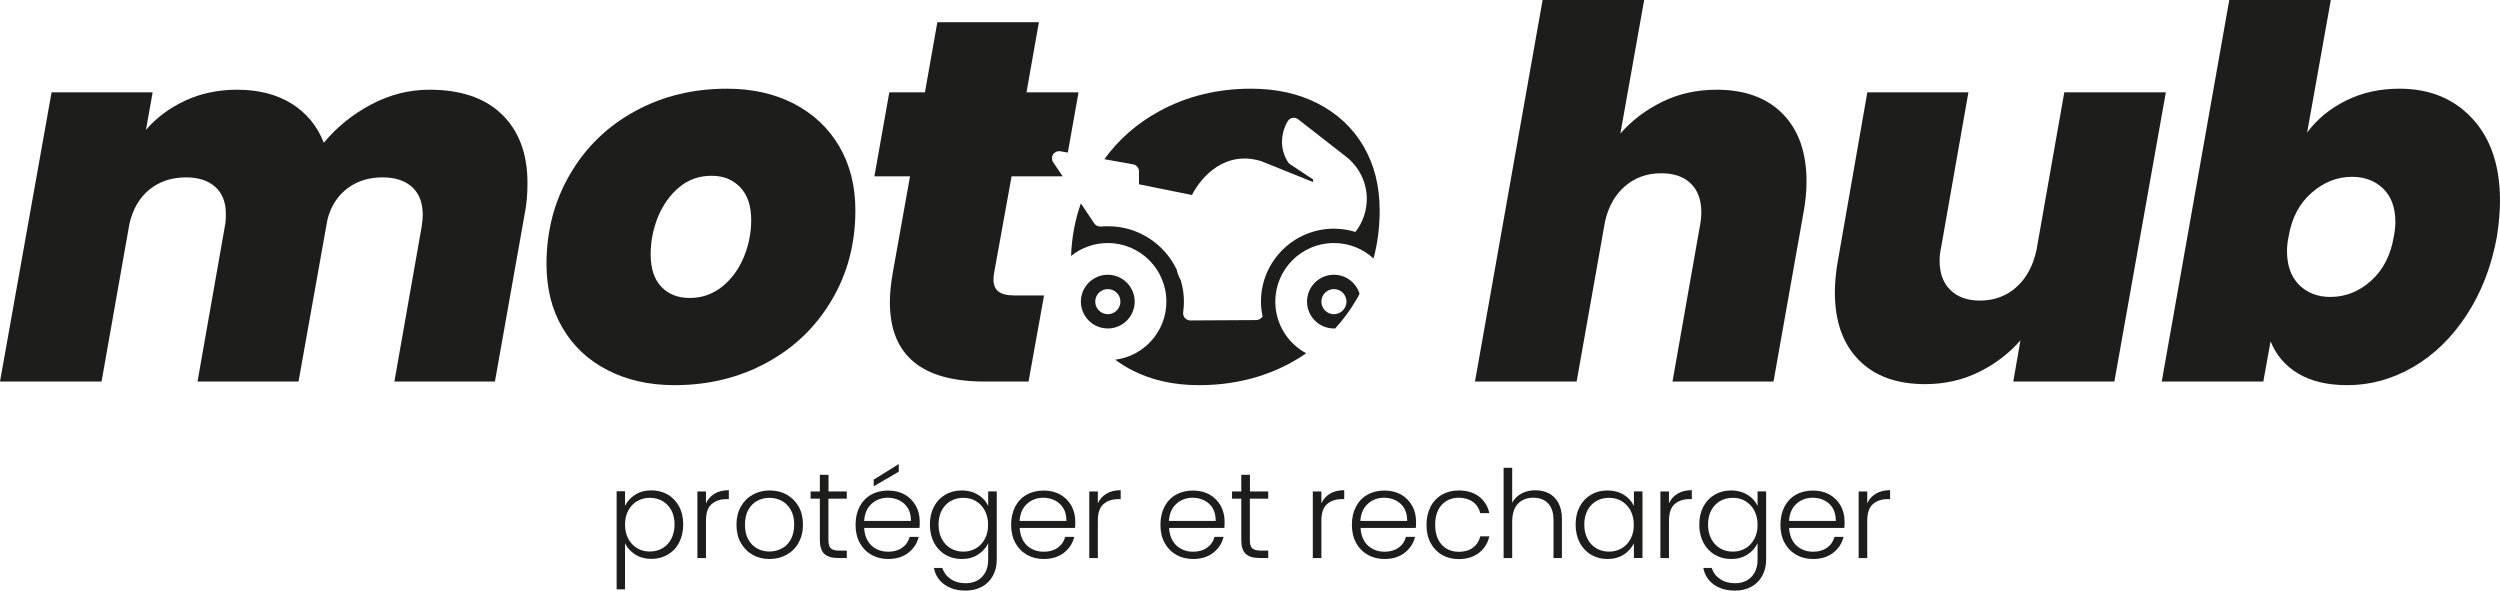 <?xml version="1.0" encoding="UTF-8"?>
<svg id="Calque_2" data-name="Calque 2" xmlns="http://www.w3.org/2000/svg" viewBox="0 0 268.07 63.34">
  <defs>
    <style>
      .cls-1 {
        fill: #1d1d1b;
      }
    </style>
  </defs>
  <g id="Calque_1-2" data-name="Calque 1">
    <g>
      <g>
        <path class="cls-1" d="M53.82,12.27c-1.82-1.77-4.41-2.65-7.77-2.65-2.17,0-4.25.52-6.24,1.58-1.99,1.05-3.69,2.42-5.09,4.11-.7-1.8-1.85-3.2-3.45-4.2-1.61-.99-3.55-1.49-5.84-1.49-2.03,0-3.88.39-5.55,1.16-1.68.78-3.09,1.82-4.23,3.15l.72-4.03H5.53L0,40.91h10.89l2.99-16.92c.37-1.58,1.08-2.81,2.15-3.67,1.07-.87,2.38-1.3,3.93-1.3,1.33,0,2.37.34,3.12,1.02.76.68,1.14,1.65,1.14,2.9,0,.59-.04,1.04-.11,1.33l-2.93,16.64h10.83l3.1-17.36c.37-1.44,1.08-2.55,2.13-3.34,1.05-.8,2.31-1.19,3.78-1.19,1.37,0,2.42.35,3.18,1.05.76.7,1.13,1.69,1.13,2.98,0,.22-.03.63-.11,1.22l-2.93,16.64h10.78l3.21-18.08c.18-.92.28-1.99.28-3.2,0-3.14-.91-5.59-2.74-7.36Z"/>
        <path class="cls-1" d="M89.98,15.67c-1.17-1.97-2.79-3.49-4.87-4.56s-4.47-1.6-7.16-1.6c-3.65,0-6.95.81-9.89,2.43-2.95,1.62-5.27,3.87-6.94,6.75-1.68,2.87-2.52,6.08-2.52,9.62,0,2.61.57,4.9,1.72,6.85,1.14,1.95,2.75,3.47,4.83,4.53,2.08,1.07,4.47,1.61,7.16,1.61,3.65,0,6.95-.8,9.9-2.41,2.95-1.6,5.27-3.83,6.96-6.69,1.7-2.85,2.55-6.07,2.55-9.64,0-2.62-.58-4.91-1.74-6.89ZM79.75,27.59c-.54,1.29-1.31,2.34-2.32,3.15-1.02.81-2.17,1.21-3.46,1.21s-2.27-.39-3.04-1.18c-.77-.8-1.16-1.97-1.16-3.51,0-1.41.27-2.75.8-4.04.54-1.29,1.29-2.34,2.27-3.15.97-.81,2.13-1.22,3.45-1.22s2.28.41,3.07,1.22,1.19,1.99,1.19,3.54c0,1.36-.27,2.69-.8,3.98Z"/>
        <path class="cls-1" d="M113.7,16.22l.8.14,1.15-6.46h-5.58l1.33-7.52h-10.89l-1.33,7.52h-3.82l-1.6,9.01h3.82l-1.83,10.23c-.22,1.21-.33,2.3-.33,3.26,0,5.67,3.37,8.51,10.12,8.51h4.75l1.66-9.23h-3.15c-.81,0-1.39-.14-1.74-.42-.35-.27-.53-.71-.53-1.3,0-.25.02-.47.06-.66l1.88-10.39h5.48l-1.02-1.51c-.17-.25-.17-.59-.01-.85.17-.25.48-.38.78-.33Z"/>
        <path class="cls-1" d="M118.79,29.46c-1.59,0-2.89,1.29-2.89,2.88s1.3,2.88,2.89,2.88,2.88-1.29,2.88-2.88-1.3-2.88-2.88-2.88ZM118.79,33.69c-.75,0-1.35-.61-1.35-1.35s.6-1.34,1.35-1.34,1.35.6,1.35,1.34-.61,1.35-1.35,1.35ZM146.2,15.67c-1.16-1.97-2.79-3.49-4.87-4.56-2.08-1.07-4.47-1.6-7.16-1.6-3.64,0-6.94.81-9.89,2.43-2.37,1.3-4.33,3.01-5.86,5.13l3.08.55c.36.07.63.39.63.75v1.39l5.68,1.15c1.05-2.04,3.6-4.81,7.43-3.63l5.56,2.24c.01-.09.01-.19,0-.28l-2.48-1.64c-.09-.06-.17-.15-.23-.24-1.37-2.22-.06-4.3,0-4.38.11-.18.3-.3.51-.34.21-.04.43.02.6.15l5.15,4.02c1.39,1.09,2.2,2.73,2.21,4.5,0,1.29-.43,2.55-1.22,3.56-.73-.22-1.51-.35-2.31-.35-4.31,0-7.82,3.51-7.82,7.82,0,.56.07,1.1.18,1.62l-.21.18c-.13.12-.31.18-.5.18l-7.04.04h-.01c-.22,0-.43-.1-.58-.27-.14-.16-.21-.39-.18-.61.05-.38.08-.75.08-1.13,0-.8-.12-1.58-.34-2.31-.19-.34-.34-.72-.44-1.14-1.31-2.74-4.11-4.64-7.35-4.64h-.03c-.25,0-.49,0-.73.03-.29.03-.56-.1-.72-.33l-1.44-2.15c-.63,1.77-.98,3.65-1.05,5.64,1.07-.87,2.44-1.39,3.94-1.39,3.46,0,6.28,2.81,6.28,6.28,0,3.2-2.39,5.84-5.48,6.23.55.42,1.15.79,1.79,1.12,2.08,1.07,4.46,1.61,7.15,1.61,3.65,0,6.95-.8,9.9-2.41.57-.31,1.11-.64,1.63-1.01-1.97-1.06-3.31-3.15-3.31-5.54,0-3.47,2.81-6.28,6.28-6.28,1.64,0,3.13.62,4.25,1.66.44-1.63.66-3.35.66-5.16,0-2.62-.58-4.91-1.74-6.89ZM121.67,32.34c0-1.59-1.3-2.88-2.88-2.88s-2.89,1.29-2.89,2.88,1.3,2.88,2.89,2.88,2.88-1.29,2.88-2.88ZM118.79,33.69c-.75,0-1.35-.61-1.35-1.35s.6-1.34,1.35-1.34,1.35.6,1.35,1.34-.61,1.35-1.35,1.35ZM118.79,29.46c-1.59,0-2.89,1.29-2.89,2.88s1.3,2.88,2.89,2.88,2.88-1.29,2.88-2.88-1.3-2.88-2.88-2.88ZM118.79,33.69c-.75,0-1.35-.61-1.35-1.35s.6-1.34,1.35-1.34,1.35.6,1.35,1.34-.61,1.35-1.35,1.35ZM143.03,29.46c-1.59,0-2.88,1.29-2.88,2.88s1.29,2.88,2.88,2.88h.14c.83-.91,1.58-1.92,2.23-3.02.14-.23.27-.46.38-.7h0c-.36-1.19-1.46-2.04-2.75-2.04ZM143.03,33.69c-.75,0-1.34-.61-1.34-1.35s.59-1.34,1.34-1.34,1.35.6,1.35,1.34-.61,1.35-1.35,1.35Z"/>
        <path class="cls-1" d="M191.17,12.22c-1.7-1.73-4.06-2.6-7.08-2.6-2.14,0-4.09.43-5.86,1.3s-3.26,2-4.48,3.4l2.55-14.32h-10.89l-7.25,40.91h10.9l3.04-17.14c.36-1.62,1.08-2.89,2.15-3.81,1.07-.92,2.36-1.38,3.87-1.38,1.37,0,2.43.36,3.18,1.1.76.74,1.13,1.77,1.13,3.1,0,.44-.05.94-.16,1.49l-2.93,16.64h10.83l3.21-18.08c.22-1.18.33-2.3.33-3.37,0-3.1-.85-5.51-2.54-7.24Z"/>
        <path class="cls-1" d="M221.35,9.9l-2.98,16.91c-.37,1.7-1.09,3.03-2.16,3.98-1.07.96-2.38,1.44-3.92,1.44-1.33,0-2.38-.38-3.15-1.13-.78-.76-1.16-1.8-1.16-3.13,0-.47.05-.95.16-1.43l2.93-16.64h-10.84l-3.15,18.02c-.22,1.22-.33,2.36-.33,3.43,0,3.09.85,5.51,2.55,7.24,1.69,1.73,4.07,2.6,7.13,2.6,2.1,0,4.02-.44,5.77-1.3,1.75-.87,3.24-2,4.45-3.4l-.77,4.42h10.84l5.52-31.01h-10.89Z"/>
        <path class="cls-1" d="M265.11,12.72c-1.97-2.14-4.58-3.21-7.82-3.21-2.1,0-4.01.42-5.72,1.27-1.72.85-3.11,1.99-4.18,3.43l2.54-14.21h-10.89l-7.24,40.91h10.89l.78-4.31c.59,1.47,1.57,2.62,2.95,3.45,1.39.83,3.15,1.25,5.28,1.25,2.47,0,4.82-.65,7.05-1.94,2.23-1.29,4.14-3.14,5.72-5.55,1.59-2.42,2.68-5.23,3.27-8.43.22-1.4.33-2.69.33-3.87,0-3.73-.99-6.66-2.96-8.79ZM256.68,25.38c-.33,1.99-1.14,3.56-2.43,4.72-1.29,1.16-2.75,1.74-4.37,1.74-1.36,0-2.48-.43-3.35-1.29-.86-.87-1.3-2.08-1.3-3.63,0-.48.06-.99.17-1.54.33-1.99,1.15-3.56,2.46-4.7,1.31-1.15,2.76-1.72,4.34-1.72,1.36,0,2.48.43,3.35,1.27.86.85,1.3,2.03,1.3,3.54,0,.52-.06,1.05-.17,1.61Z"/>
      </g>
      <g>
        <path class="cls-1" d="M68.09,53.06c.49-.32,1.08-.48,1.76-.48.64,0,1.23.15,1.75.45s.92.73,1.22,1.28c.29.55.44,1.2.44,1.93s-.15,1.38-.44,1.94c-.29.56-.7.99-1.22,1.29-.52.31-1.1.46-1.75.46s-1.26-.16-1.75-.48-.86-.72-1.08-1.2v4.94h-.9v-10.51h.9v1.57c.23-.48.59-.88,1.08-1.2ZM71.98,54.71c-.23-.43-.55-.76-.95-.99-.4-.23-.85-.34-1.36-.34s-.93.12-1.34.35c-.41.24-.73.57-.96,1.01-.24.44-.35.94-.35,1.52s.12,1.08.35,1.52c.24.44.56.77.96,1.01.41.24.85.35,1.34.35s.96-.12,1.36-.35c.4-.23.72-.57.95-1.01.23-.44.35-.95.35-1.54s-.12-1.1-.35-1.54Z"/>
        <path class="cls-1" d="M76.63,52.93c.41-.24.92-.37,1.52-.37v.96h-.25c-.66,0-1.19.18-1.6.54s-.6.95-.6,1.79v3.99h-.92v-7.14h.92v1.27c.2-.44.51-.79.92-1.03Z"/>
        <path class="cls-1" d="M80.7,59.48c-.54-.3-.96-.73-1.27-1.28s-.46-1.2-.46-1.94.16-1.39.47-1.94c.31-.55.74-.98,1.28-1.28.54-.3,1.15-.45,1.82-.45s1.28.15,1.82.45.97.73,1.28,1.28.46,1.2.46,1.94-.16,1.38-.47,1.94c-.31.56-.75.99-1.29,1.29s-1.16.45-1.83.45-1.28-.15-1.81-.45ZM83.82,58.82c.4-.21.73-.54.97-.97s.37-.96.37-1.59-.12-1.16-.37-1.59c-.24-.43-.57-.75-.97-.97-.4-.21-.84-.32-1.31-.32s-.91.11-1.31.32c-.4.21-.72.54-.96.97s-.36.96-.36,1.59.12,1.16.36,1.59.56.75.96.97c.4.21.83.32,1.3.32s.91-.11,1.31-.32Z"/>
        <path class="cls-1" d="M88.83,53.46v4.43c0,.44.08.74.25.9.17.17.46.25.88.25h.84v.79h-.98c-.65,0-1.12-.15-1.44-.45-.31-.3-.47-.8-.47-1.48v-4.43h-.99v-.77h.99v-1.79h.93v1.79h1.96v.77h-1.96Z"/>
        <path class="cls-1" d="M98.58,56.61h-5.92c.03.54.16,1,.39,1.39s.54.67.93.87c.38.2.8.29,1.26.29.59,0,1.09-.14,1.5-.43.41-.29.67-.68.8-1.16h.97c-.17.7-.55,1.27-1.12,1.71-.57.44-1.29.66-2.15.66-.67,0-1.27-.15-1.8-.45-.53-.3-.95-.73-1.25-1.28s-.45-1.2-.45-1.94.15-1.39.44-1.95c.3-.56.71-.99,1.24-1.28.53-.3,1.14-.44,1.82-.44s1.28.15,1.79.44c.51.3.9.7,1.18,1.2.27.5.41,1.06.41,1.67,0,.31,0,.55-.03.72ZM97.36,54.51c-.22-.37-.53-.66-.91-.85s-.8-.29-1.25-.29c-.68,0-1.26.22-1.74.65s-.75,1.05-.8,1.84h5.02c0-.53-.1-.99-.32-1.36ZM96.37,50.58l-2.68,1.56v-.71l2.68-1.67v.82Z"/>
        <path class="cls-1" d="M104.89,53.06c.5.31.85.71,1.07,1.19v-1.56h.92v7.32c0,.65-.14,1.23-.42,1.74s-.68.9-1.18,1.17-1.08.41-1.73.41c-.92,0-1.68-.22-2.28-.65-.61-.44-.98-1.03-1.13-1.78h.9c.16.5.46.89.9,1.19.44.3.98.45,1.61.45.46,0,.88-.1,1.24-.29.37-.2.65-.49.86-.87.21-.38.31-.84.31-1.36v-1.77c-.23.49-.59.89-1.08,1.21s-1.07.48-1.75.48-1.24-.15-1.76-.46c-.52-.3-.92-.74-1.22-1.29-.29-.56-.44-1.2-.44-1.94s.15-1.38.44-1.93c.29-.55.7-.98,1.22-1.28s1.11-.45,1.76-.45,1.26.16,1.75.47ZM105.6,54.74c-.24-.44-.56-.77-.96-1.01s-.85-.35-1.34-.35-.96.11-1.36.34c-.4.23-.72.56-.95.99-.23.43-.35.94-.35,1.54s.12,1.1.35,1.54c.23.44.55.78.95,1.01.4.23.85.35,1.36.35s.94-.12,1.34-.35.73-.57.96-1.01c.24-.44.35-.94.35-1.52s-.12-1.08-.35-1.52Z"/>
        <path class="cls-1" d="M115.26,56.61h-5.92c.03.54.16,1,.39,1.39s.54.67.93.87c.38.2.8.29,1.26.29.59,0,1.09-.14,1.5-.43.41-.29.67-.68.8-1.16h.97c-.17.7-.55,1.27-1.12,1.71-.57.44-1.29.66-2.15.66-.67,0-1.27-.15-1.8-.45-.53-.3-.95-.73-1.25-1.28s-.45-1.2-.45-1.94.15-1.39.44-1.95c.3-.56.71-.99,1.24-1.28.53-.3,1.14-.44,1.82-.44s1.28.15,1.79.44c.51.3.9.7,1.18,1.2.27.5.41,1.06.41,1.67,0,.31,0,.55-.03.72ZM114.03,54.51c-.22-.37-.53-.66-.91-.85s-.8-.29-1.25-.29c-.68,0-1.26.22-1.74.65s-.75,1.05-.8,1.84h5.02c0-.53-.1-.99-.32-1.36Z"/>
        <path class="cls-1" d="M118.65,52.93c.41-.24.92-.37,1.52-.37v.96h-.25c-.66,0-1.19.18-1.6.54s-.6.95-.6,1.79v3.99h-.92v-7.14h.92v1.27c.2-.44.51-.79.92-1.03Z"/>
        <path class="cls-1" d="M131.28,56.61h-5.92c.03.54.16,1,.39,1.39s.54.67.93.87c.38.2.8.29,1.25.29.59,0,1.09-.14,1.5-.43.41-.29.67-.68.8-1.16h.97c-.17.7-.55,1.27-1.12,1.71-.57.44-1.29.66-2.15.66-.67,0-1.27-.15-1.8-.45-.53-.3-.95-.73-1.25-1.28s-.45-1.2-.45-1.94.15-1.39.44-1.95c.3-.56.71-.99,1.24-1.28.53-.3,1.14-.44,1.82-.44s1.28.15,1.79.44c.51.3.9.7,1.18,1.2.27.5.41,1.06.41,1.67,0,.31,0,.55-.03.72ZM130.05,54.51c-.22-.37-.53-.66-.91-.85s-.8-.29-1.26-.29c-.68,0-1.26.22-1.74.65s-.75,1.05-.8,1.84h5.02c0-.53-.1-.99-.32-1.36Z"/>
        <path class="cls-1" d="M134.02,53.46v4.43c0,.44.08.74.25.9s.46.25.88.25h.84v.79h-.98c-.65,0-1.12-.15-1.44-.45s-.47-.8-.47-1.48v-4.43h-.99v-.77h.99v-1.79h.93v1.79h1.96v.77h-1.96Z"/>
        <path class="cls-1" d="M142.62,52.93c.41-.24.92-.37,1.52-.37v.96h-.25c-.66,0-1.19.18-1.6.54s-.6.95-.6,1.79v3.99h-.92v-7.14h.92v1.27c.2-.44.51-.79.92-1.03Z"/>
        <path class="cls-1" d="M151.81,56.61h-5.92c.03.54.16,1,.39,1.39s.54.67.93.87c.38.2.8.29,1.25.29.59,0,1.09-.14,1.5-.43.41-.29.67-.68.8-1.16h.97c-.17.7-.55,1.27-1.12,1.71-.57.44-1.29.66-2.15.66-.67,0-1.27-.15-1.8-.45-.53-.3-.95-.73-1.25-1.28s-.45-1.2-.45-1.94.15-1.39.44-1.95c.3-.56.71-.99,1.24-1.28.53-.3,1.14-.44,1.82-.44s1.28.15,1.79.44c.51.3.9.7,1.18,1.2.27.5.41,1.06.41,1.67,0,.31,0,.55-.03.72ZM150.58,54.51c-.22-.37-.53-.66-.91-.85s-.8-.29-1.26-.29c-.68,0-1.26.22-1.74.65s-.75,1.05-.8,1.84h5.02c0-.53-.1-.99-.32-1.36Z"/>
        <path class="cls-1" d="M153.39,54.32c.3-.55.71-.98,1.23-1.28.52-.3,1.12-.45,1.79-.45.88,0,1.61.22,2.18.65.57.44.94,1.03,1.11,1.78h-.98c-.12-.51-.39-.92-.79-1.21s-.91-.44-1.51-.44c-.48,0-.91.11-1.29.33-.38.22-.69.54-.91.97-.22.43-.33.96-.33,1.59s.11,1.16.33,1.6c.22.44.53.76.91.98.38.22.81.33,1.29.33.6,0,1.11-.15,1.51-.44s.67-.7.79-1.22h.98c-.17.73-.54,1.32-1.11,1.77-.58.44-1.3.67-2.17.67-.67,0-1.27-.15-1.79-.45-.52-.3-.93-.73-1.23-1.28-.3-.55-.44-1.2-.44-1.94s.15-1.39.44-1.94Z"/>
        <path class="cls-1" d="M166.09,52.9c.43.23.77.57,1.02,1.04s.37,1.04.37,1.71v4.19h-.9v-4.08c0-.78-.19-1.37-.58-1.78-.39-.41-.92-.61-1.59-.61s-1.24.22-1.65.65c-.41.44-.61,1.08-.61,1.92v3.9h-.92v-9.68h.92v3.75c.23-.43.56-.76,1-.99.44-.24.94-.35,1.48-.35s1.03.11,1.46.34Z"/>
        <path class="cls-1" d="M169.39,54.32c.29-.55.7-.98,1.22-1.28.52-.3,1.1-.45,1.76-.45s1.27.16,1.76.47c.49.31.85.71,1.07,1.2v-1.57h.92v7.14h-.92v-1.58c-.23.49-.59.89-1.08,1.21-.49.32-1.08.48-1.76.48-.64,0-1.23-.15-1.75-.46-.52-.3-.92-.74-1.22-1.29-.29-.56-.44-1.2-.44-1.94s.15-1.38.44-1.93ZM174.84,54.74c-.24-.44-.56-.77-.96-1.01-.41-.24-.85-.35-1.34-.35s-.96.11-1.36.34-.72.56-.95.99c-.23.43-.35.94-.35,1.54s.12,1.1.35,1.54c.23.44.55.78.95,1.01.4.23.85.35,1.36.35s.93-.12,1.34-.35c.41-.24.73-.57.96-1.01.24-.44.35-.94.35-1.52s-.12-1.08-.35-1.52Z"/>
        <path class="cls-1" d="M179.89,52.93c.41-.24.92-.37,1.52-.37v.96h-.25c-.66,0-1.19.18-1.6.54-.4.36-.6.95-.6,1.79v3.99h-.92v-7.14h.92v1.27c.2-.44.51-.79.92-1.03Z"/>
        <path class="cls-1" d="M187.39,53.06c.5.31.85.71,1.07,1.19v-1.56h.92v7.32c0,.65-.14,1.23-.42,1.74s-.68.9-1.18,1.17-1.08.41-1.73.41c-.92,0-1.68-.22-2.28-.65-.61-.44-.98-1.03-1.13-1.78h.9c.16.5.46.89.9,1.19.44.3.98.45,1.61.45.46,0,.88-.1,1.24-.29.37-.2.65-.49.86-.87.21-.38.31-.84.31-1.36v-1.77c-.23.49-.59.89-1.08,1.21s-1.07.48-1.75.48-1.24-.15-1.76-.46c-.52-.3-.92-.74-1.22-1.29-.29-.56-.44-1.2-.44-1.94s.15-1.38.44-1.93c.29-.55.7-.98,1.22-1.28s1.11-.45,1.76-.45,1.26.16,1.75.47ZM188.11,54.74c-.24-.44-.56-.77-.96-1.01s-.85-.35-1.34-.35-.96.11-1.36.34c-.4.23-.72.56-.95.99-.23.43-.35.94-.35,1.54s.12,1.1.35,1.54c.23.44.55.78.95,1.01.4.23.85.35,1.36.35s.94-.12,1.34-.35.73-.57.96-1.01c.24-.44.35-.94.35-1.52s-.12-1.08-.35-1.52Z"/>
        <path class="cls-1" d="M197.76,56.61h-5.92c.03.54.16,1,.39,1.39s.54.67.93.87c.38.2.8.29,1.25.29.59,0,1.09-.14,1.5-.43.41-.29.67-.68.8-1.16h.97c-.17.7-.55,1.27-1.12,1.71-.57.44-1.29.66-2.15.66-.67,0-1.27-.15-1.8-.45-.53-.3-.95-.73-1.25-1.28s-.45-1.2-.45-1.94.15-1.39.44-1.95c.3-.56.71-.99,1.24-1.28.53-.3,1.14-.44,1.82-.44s1.28.15,1.79.44c.51.3.9.7,1.18,1.2.27.5.41,1.06.41,1.67,0,.31,0,.55-.03.72ZM196.54,54.51c-.22-.37-.53-.66-.91-.85s-.8-.29-1.26-.29c-.68,0-1.26.22-1.74.65s-.75,1.05-.8,1.84h5.02c0-.53-.1-.99-.32-1.36Z"/>
        <path class="cls-1" d="M201.15,52.93c.41-.24.92-.37,1.52-.37v.96h-.25c-.66,0-1.19.18-1.6.54-.4.36-.6.95-.6,1.79v3.99h-.92v-7.14h.92v1.27c.2-.44.51-.79.92-1.03Z"/>
      </g>
    </g>
  </g>
</svg>